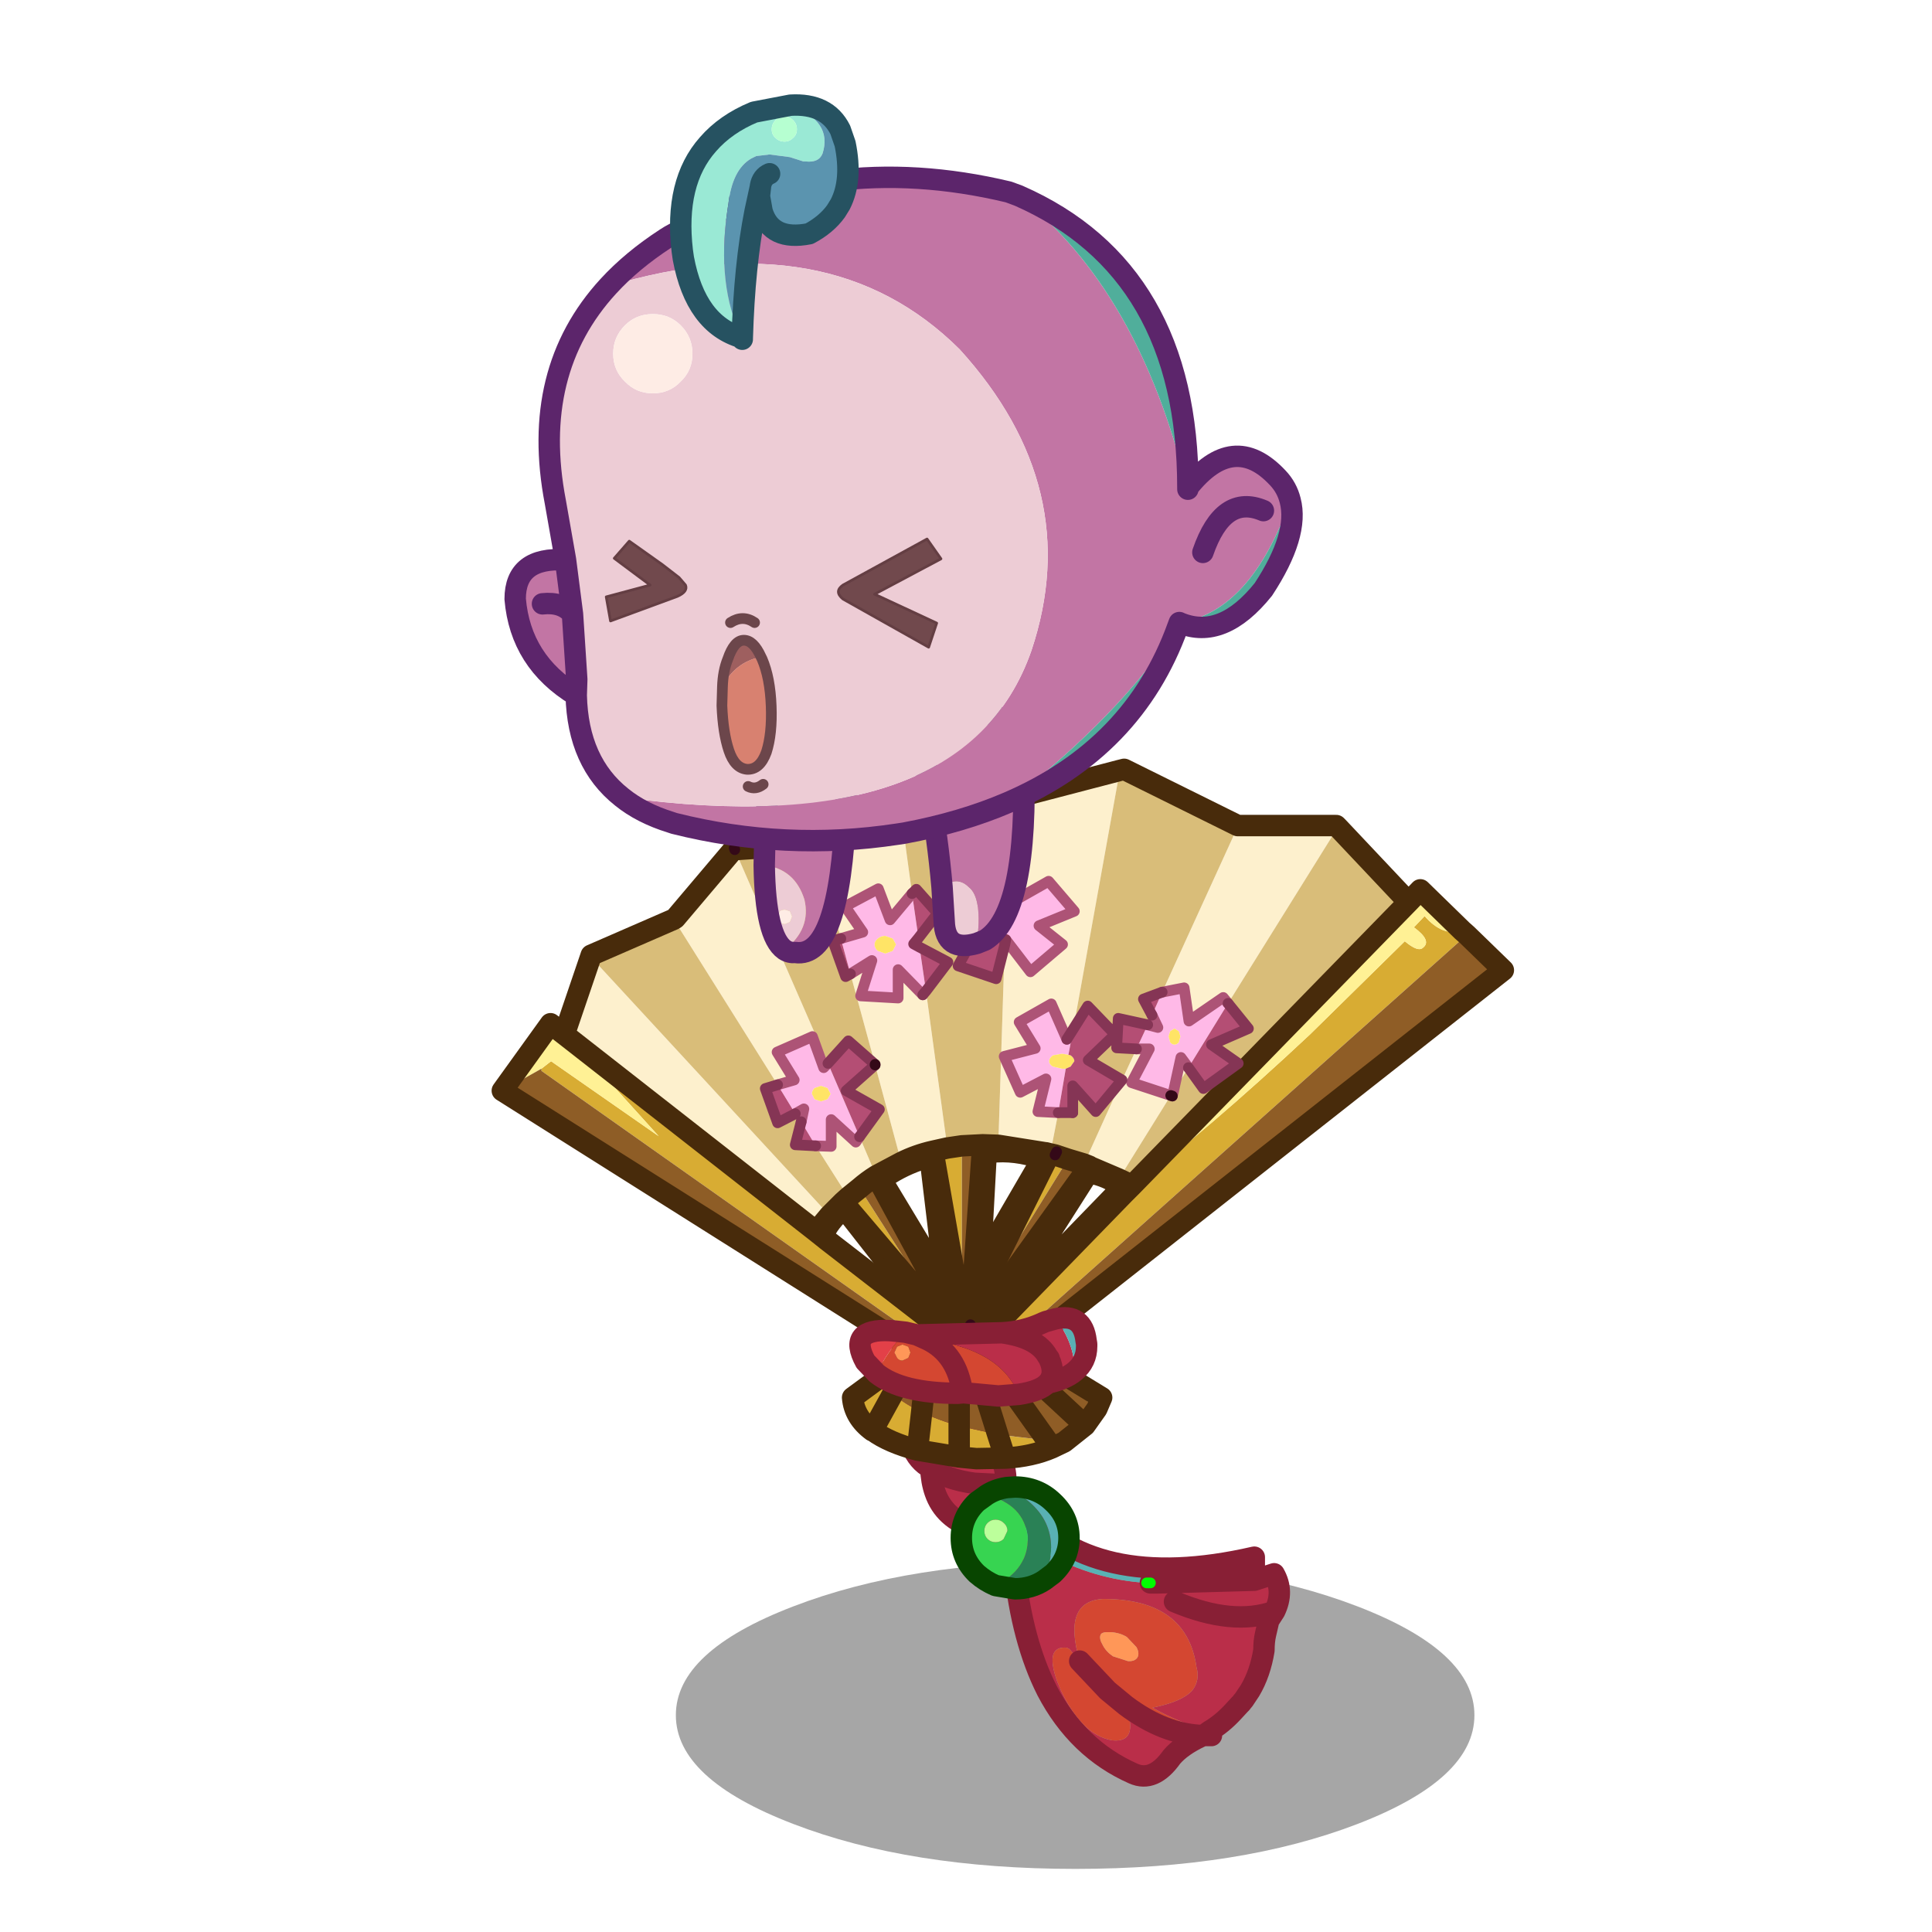 <svg xmlns:ffdec="https://www.free-decompiler.com/flash" xmlns:xlink="http://www.w3.org/1999/xlink" ffdec:objectType="frame" height="90" width="90" xmlns="http://www.w3.org/2000/svg"><use ffdec:characterId="15" height="166.4" transform="translate(22.901 4.401) scale(.499)" width="95.45" xlink:href="#a"/><defs><g id="a" transform="translate(1 1)"><use ffdec:characterId="2" height="28.7" transform="translate(16.2 135.95)" width="74.55" xlink:href="#b"/><use ffdec:characterId="4" height="41.65" transform="translate(35.7 115.3)" width="37.85" xlink:href="#c"/><use ffdec:characterId="6" height="66.35" transform="translate(-1 61)" width="95.45" xlink:href="#d"/><use ffdec:characterId="8" height="25.55" transform="translate(23.45 54.55)" width="9.8" xlink:href="#e"/><use ffdec:characterId="10" height="23.75" transform="translate(38.6 55.7)" width="11.1" xlink:href="#f"/><use ffdec:characterId="14" height="70.65" transform="translate(.2 -1)" width="74.5" xlink:href="#g"/></g><g id="k"><path d="M3.3 10.95Q.9 9.7.95 5.05q1.45 1.45 5.1 2.1Q2.4 6.5.95 5.05q-1.5-1.55-.6-3.9 1.15-2.35 4.7.15 4 3.35 1 5.85l.3.05q1.35.5 2.2 1.2 1.9 1.55 1.75 4.1l-2.95-.15Q4.8 12 3.3 10.95q1.5 1.05 4.05 1.4l2.95.15.45.7.8 1.1q-1.7 2.15 2.55 4.6 4.45 2.45 9.35 2.75h1.1l8.95-.25 1.85-.6q.95 1.65.05 3.5l-.55.85-.3 1.3q-.15.65-.15 1.5-.35 2.15-1.3 3.75l-.5.75-.1.15-.1.1-.1.15-.15.15-.6.65Q30.5 34.8 29.3 35.5q-2.95-.85-5.3-2.2 2.75-.55 3.7-1.6.75-.95.4-2.2-.9-6.35-8.7-6.35-3.85.2-2.2 5.8l-.85-1-.15-.15-.2-.1q-2.1-.2-.9 3.15l.15.35.2.5q2 4.2 4.8 4.65 2.5.25 1.25-3.25 3.6 2.7 7.2 2.8l-.2.1q-1.8.85-2.7 1.9-1.7 2.4-3.6 1.55-5.2-2.3-8.05-7.75-2.35-4.65-3.05-11.45v-.15l-.05-.15q-.7-2.65-2.35-3.1l-.25-.05-1.1-.25q-2.8-.9-3.65-3.35-.35-1-.4-2.25M26.05 23.4q5.45 2.3 9.35.9-3.9 1.4-9.35-.9" fill="#ba2e49" fill-rule="evenodd" transform="translate(1 1)"/><path d="M11.55 14.3q6.7 8.45 21.95 4.95v2.15l-8.95.25h-1.1q-4.9-.3-9.35-2.75-4.25-2.45-2.55-4.6" fill="#59b1b4" fill-rule="evenodd" transform="translate(1 1)"/><path d="M28.7 35.9q-3.6-.1-7.2-2.8 1.25 3.5-1.25 3.25-2.8-.45-4.8-4.65l-.2-.5-.15-.35q-1.2-3.35.9-3.15l.2.1.15.15.85 1q-1.65-5.6 2.2-5.8 7.8 0 8.7 6.35.35 1.25-.4 2.2-.95 1.05-3.7 1.6 2.35 1.35 5.3 2.2l-.55.4h-.05m-8.4-7.4 1.4.45q.65.05.9-.35.2-.4-.1-.95l-.9-.95q-.65-.4-1.5-.45-.85-.05-.95.25-.15.35.2.95.3.6.95 1.05m1.2 4.6-1.7-1.4-2.6-2.75 2.6 2.75 1.7 1.4" fill="#d44731" fill-rule="evenodd" transform="translate(1 1)"/><path d="M20.3 28.5q-.65-.45-.95-1.05-.35-.6-.2-.95.1-.3.95-.25.85.05 1.5.45l.9.95q.3.55.1.95-.25.4-.9.35l-1.4-.45" fill="#ff9758" fill-rule="evenodd" transform="translate(1 1)"/><path d="M1.95 6.05q-.05 4.65 2.35 5.9 1.5 1.05 4.05 1.4l2.95.15q.15-2.55-1.75-4.1-.85-.7-2.2-1.2l-.3-.05q-3.65-.65-5.1-2.1-1.5-1.55-.6-3.9Q2.5-.2 6.05 2.3q4 3.35 1 5.85m-2.75 3.8q.05 1.25.4 2.25.85 2.45 3.65 3.35l1.1.25.25.05q1.65.45 2.35 3.1l.05.15v.15q.7 6.8 3.05 11.45 2.85 5.45 8.05 7.75 1.9.85 3.6-1.55.9-1.05 2.7-1.9l.2-.1q-3.6-.1-7.2-2.8l-1.7-1.4-2.6-2.75m12.1 6.55q1.2-.7 2.25-1.85l.6-.65.15-.15.1-.15.1-.1.1-.15.5-.75q.95-1.6 1.3-3.75 0-.85.15-1.5l.3-1.3.55-.85q-3.9 1.4-9.35-.9M11.3 13.5l.45.7.8 1.1q6.7 8.45 21.95 4.95v2.15l1.85-.6q.95 1.65.05 3.5m-1.9-2.9-8.95.25h-.75m5.7 14.25h-.75l-.25.1m.8-.5-.55.4h-.05.05" fill="none" stroke="#881f35" stroke-linecap="round" stroke-linejoin="round" stroke-width="2"/><path d="M23.8 21.65h-.35" fill="none" stroke="#0f0" stroke-linecap="round" stroke-linejoin="round" transform="translate(1 1)"/><path d="M8.5 13.45q.85-.55 1.9-.7 5.75 2.8 3.5 8.65-1.2.8-2.75.8l-1.8-.3q3.1-1.55 3-4.55-.35-3.05-3.85-3.9" fill="#2a8156" fill-rule="evenodd" transform="translate(1 1)"/><path d="M9.35 21.9q-.95-.4-1.75-1.1-1.45-1.4-1.45-3.35 0-1.95 1.45-3.35l.9-.65q3.5.85 3.85 3.9.1 3-3 4.55m1.1-5.1q0-.45-.35-.75-.3-.3-.75-.3t-.75.3q-.3.3-.3.75t.3.75q.3.3.75.3t.75-.3l.35-.75" fill="#37d451" fill-rule="evenodd" transform="translate(1 1)"/><path d="m10.45 16.8-.35.75q-.3.3-.75.3t-.75-.3q-.3-.3-.3-.75t.3-.75q.3-.3.75-.3t.75.3q.35.3.35.75" fill="#bcff9b" fill-rule="evenodd" transform="translate(1 1)"/><path d="m10.4 12.75.75-.05q2.1 0 3.55 1.4 1.5 1.4 1.5 3.35 0 1.95-1.5 3.35l-.8.6q2.25-5.85-3.5-8.65" fill="#59b1b4" fill-rule="evenodd" transform="translate(1 1)"/><path d="M9.5 14.45q.85-.55 1.9-.7l.75-.05q2.1 0 3.55 1.4 1.5 1.4 1.5 3.35 0 1.95-1.5 3.35l-.8.6q-1.2.8-2.75.8l-1.8-.3q-.95-.4-1.75-1.1-1.45-1.4-1.45-3.35 0-1.95 1.45-3.35l.9-.65z" fill="none" stroke="#084500" stroke-linecap="round" stroke-linejoin="round" stroke-width="2"/></g><g id="l"><path d="M68.7 5.25h9.15l.15.15-10.25 16.45-.45-.55-3.2 2.2-.45-3.1-2.05.4 7.1-15.55M6.55 25.35l-.7-.8 2.4-7.05 22.3 24.15-1.25 1.5-22.75-17.8M16 14l.15-.1 5.5-6.5.05.1 8.7 19.95-.4.4-1.05-2.9-3.3 1.45 1.6 2.6-1.55.45L16 14m13.25-7 .35-.05L37 2.8h.05l1.2 8.8-2.05 2.45-1.1-2.9L32 12.8l1.65 2.4-2.05.6L29.25 7M47.3 2.8 57.65.1 53.3 24.25l-.6.95-1.45-3.3-3 1.7 1.5 2.45-2.9.75 1.5 3.35 2.4-1.25-.75 3.05 1.9.1-.75 3.85-.4-.1h-.05l-4.4-.7.6-18.7.1-.5 2.3 3 3-2.55-2.2-1.75 3.3-1.35-2.4-2.8-3 1.7-.35-3.45-.55.05.2-5.95m13.35 20.15.55 1.15-.95-.25.4-.9m3.4 4.9-1.4 2.25.7-3.2.7.95m-1.65 2.6-4.85 7.8-2.7-1.15-.05-.05-.5-.2L57.85 29l1.35-2.9h1.2l-1.65 3.15 3.65 1.2m-27.6-2.9-2.3-8.45 2-1.25-1.05 3.3 3.5.2V18.7l2.3 2.35.3-.35 2 14.65-1.35.3q-1.55.35-2.95 1.05l-2.45-9.1v-.05m-1.45 6.75 1.55 3.65q-.8.5-1.55 1.15l-1.05.85-3.05-4.8 1.45.05v-2.5l2.3 2.1.35-.5m-5.45-1.4-.55-.75.8-.45-.25 1.2" fill="#fdf0cd" fill-rule="evenodd" transform="translate(1 1)"/><path d="M68.7 5.25 61.6 20.8l-1.75.65.8 1.5-.4.9-2.75-.6-.15 2.75 1.85.1-1.35 2.9-3.15-1.85 2.5-2.4-2.55-2.65-1.35 2.15L57.65.1l.4-.1 10.6 5.25h.05m-.95 16.6L78 5.4l6.6 7-25.8 26.45-1.25-.6 4.85-7.8.15.05.1-.4 1.4-2.25 1.4 1.95 3.25-2.35-2.5-1.75 3.45-1.5-1.9-2.35M8.25 17.5l.05-.15L16 14l9.7 15.45-1.15.35L25.7 33l1.65-.85.55.75-.55 2.15 1.9.1 3.05 4.8-.5.45-1.25 1.25L8.25 17.5m13.45-10 7.5-.5h.05l2.35 8.8-.75.2 1.2 3.35.45-.25 2.3 8.45-2.5-2.2-1.9 2.1L21.7 7.5m15.35-4.7H47.3l-.2 5.95-2.95.2.8 3.65-2.5-1.9-1.8 2.75-2-2.25-.4.4-1.2-8.8m9.85 13.6-.6 18.7-1.45-.05-1.95.1-1.35.2-2-14.65L41.6 18l-2.65-1.4-.1-.85 1.7-2.2h.05l3.75 1.55-1.8 3.25 3.55 1.2.8-3.15m4.25 19.5.75-3.85h1.35v-2.5l2.15 2.4L57.85 29l-3.55 7.85-1.5-.45-1.2-.4-.45-.1m.6-.2-.15.3.15-.3M34.8 27.6l2.45 9.1-2.35 1.25-1.55-3.65 1.85-2.55L32.1 30l2.7-2.4" fill="#d9bd79" fill-rule="evenodd" transform="translate(1 1)"/><path d="m61.6 20.8 2.05-.4.45 3.1 3.2-2.2.45.55-3.7 6-.7-.95-.7 3.2-.25.35-3.65-1.2 1.65-3.15h-1.2l1.05-2.25.95.25-.55-1.15.95-2.15m1.65 3.95-.1-.3-.4-.25-.4.25-.1.3-.05.2.15.55q.2.2.4.2t.4-.2l.15-.55-.05-.2M47.65 8.7l.35 3.45 3-1.7 2.4 2.8-3.3 1.35 2.2 1.75-3 2.55-2.3-3h-.1v-1l.35-.15.25-.5-.25-.45-.3-.15.15-4.9.55-.05m4.25 23.35-1.9-.1.75-3.05-2.4 1.25-1.5-3.35 2.9-.75-1.5-2.45 3-1.7 1.45 3.3.6-.95-.45 2.4-.6-.1-.85.15q-.35.25-.35.55 0 .3.35.5l.85.2h.35l-.7 4.1m-13.05-16.3-.45.55.55.3.6 4.1-.3.35-2.3-2.35v2.65l-3.5-.2 1.05-3.3-2 1.25-.9-3.3 2.05-.6L32 12.8l3.1-1.65 1.1 2.9 2.05-2.45.6 4.15m-2.4.05-.7-.25q-.4 0-.7.25-.3.25-.3.55 0 .35.3.6l.7.25.7-.25.3-.6-.3-.55M25.7 29.45l1.55-.45-1.6-2.6 3.3-1.45 1.05 2.9.4-.4 2.95 6.85-.35.5-2.3-2.1v2.5l-1.45-.05-1.35-2.25.25-1.2-.8.45-1.65-2.7m3.2.85.25.5.6.2.6-.2.3-.5-.3-.55-.6-.2-.6.2q-.25.25-.25.55" fill="#ffb9e7" fill-rule="evenodd" transform="translate(1 1)"/><path d="m63.25 24.75.05.2-.15.55q-.2.2-.4.2t-.4-.2l-.15-.55.05-.2.1-.3.4-.25.4.25.1.3m-10.65 3.2h-.35l-.85-.2q-.35-.2-.35-.5t.35-.55l.85-.15.6.1.2.05q.35.25.35.55l-.35.5-.45.2M46.9 14.9h-.15l-.5-.15-.25-.5.25-.45.5-.2.2.05.3.15.25.45-.25.5-.35.15m-10.45.9.3.55-.3.6-.7.25-.7-.25q-.3-.25-.3-.6 0-.3.3-.55.3-.25.7-.25l.7.25M28.9 30.3q0-.3.25-.55l.6-.2.6.2.3.55-.3.5-.6.2-.6-.2-.25-.5" fill="#ffe466" fill-rule="evenodd" transform="translate(1 1)"/><path d="m59.2 26.1-1.85-.1.15-2.75 2.75.6-1.05 2.25m2.4-5.3-.95 2.15-.8-1.5 1.75-.65m6.15 1.05 1.9 2.35-3.45 1.5 2.5 1.75-3.25 2.35-1.4-1.95 3.7-6m-14.45 2.4 1.35-2.15 2.55 2.65-2.5 2.4L57.85 29l-2.45 2.95-2.15-2.4v2.5H51.9l.7-4.1.45-.2.35-.5q0-.3-.35-.55l-.2-.05.45-2.4M38.25 11.6l.4-.4 2 2.25 1.8-2.75 2.5 1.9-.8-3.65 2.95-.2-.15 4.9-.2-.05-.5.2-.25.45.25.5.5.15h.15v1.5l-.8 3.15-3.55-1.2 1.8-3.25-3.75-1.55.05-.1-.1.1-1.7 2.2-.6-4.15M30.4 27.45l1.9-2.1 2.5 2.2v.05L32.1 30l3.1 1.75-1.85 2.55-2.95-6.85m2.1-8.35-.45.25-1.2-3.35.75-.2.9 3.3m6.45-2.5L41.6 18l-2.05 2.7-.6-4.1m-9.7 18.55-1.9-.1.55-2.15 1.35 2.25m-1.9-3L25.7 33l-1.15-3.2 1.15-.35 1.65 2.7" fill="#b44e74" fill-rule="evenodd" transform="translate(1 1)"/><path d="m57.55 38.25 1.25.6-.75.75-14.3 14.7-.2-.4.1-1.35 11.15-15.5.05.05 2.7 1.15M46.3 35.1l4.4.7h.05l.4.1.45.1-6.1 12.2-1.8 3.65.3-4.5 1.15-1.95L44 47.35l.85-12.3 1.45.05m3.85 1.7v-.05.05q-2.35-.8-4.5-.55l-.5 9.15 5-8.6m-5.1 9.35.1-.75-.1.75m5.1-9.4.55-.95-.55.95m-20.85 6.4 1.25-1.5 1.25-1.25 9.6 11.3 1.5 1.8.05.05-.1.1-.15-.1-4-3.1-6.85-8.75q-1.15 1.1-1.55 2.25l-1-.8m7.95-6.45q1.4-.7 2.95-1.05l2.7 15.45-.05-.3.35 2.05-.1.2-8.2-15.1 2.35-1.25m-1.2 1.75L40.6 46l-1.1-9.2q-1.9.6-3.45 1.65m21.05.65q-.85-.6-2.15-.9l-5.8 9.1 7.95-8.2" fill="#482b0b" fill-rule="evenodd" transform="translate(1 1)"/><path d="m89.6 15.05.45.4-44.25 39.5-1.9-.35v-.05l-.15-.25 14.3-14.7q7.85-5.95 17.35-14.85l8.85-8.7q1.25 1.05 1.7.6.85-.65-.85-1.9l1-1.05q1.7 1.95 3.5 1.35m-38.3 48.3q-1.85.8-4.3.95h-.05l-2.7.05-1.6-.15-3.9-.65q-2.65-.7-4.15-1.8h-.05q-1.7-1.25-1.85-3.1l2.45-1.8 1.3 1.45-1.9 3.45 1.9-3.45q1.1.95 2.7 1.7 1.5.75 3.5 1.3v2.9-2.9l3.6.8 4.6.55.45.7M51.6 36l1.2.4-7.3 11.8L51.6 36M3.65 27.95l.9-.7 10.05 7-8.05-8.9 22.75 17.8 1 .8 8.4 6.5 4 3.1-.05.4-.25.35.25.05v2.2l-2.95-1.7.15-1.15-36.2-25.55v-.2m38.5 26.65.25-.3-.25.3m-.6-19.25 1.35-.2V51.1l-2.7-15.45 1.35-.3m-9.25 4.6 1.05-.85 8.05 12.6-9.6-11.3.5-.45M39.15 60l-.4 3.55.4-3.55m7.8 4.3-.7-2.2.7 2.2" fill="#d8ac33" fill-rule="evenodd" transform="translate(1 1)"/><path d="m90.05 15.45 3.4 3.3-44.9 35.35.85.55 6.1 5.05-1.1 1.55-1.95 1.55-1.6-.15-4.6-.55-2.35-7.5 2.35 7.5-3.6-.8q-2-.55-3.5-1.3l.55-5.15-.55 5.15q-1.6-.75-2.7-1.7l-1.3-1.45 3.45-2.5 1.1.5 2.95 1.7v-2.2l.85.15.4.1 1.9.35 44.25-39.5M54.3 36.85l.5.2-11.15 15.5.05-.7-.5 1-.35-2.05.05.3V35.15l1.95-.1-.85 12.3-.3 4.5 1.8-3.65 7.3-11.8 1.5.45M33.35 39.1q.75-.65 1.55-1.15l8.2 15.1-.2.45-1.5-1.8-8.05-12.6m15.2 15-1 .8-.2.15.2-.15 1-.8m-3 1.1 5.3 7.45-5.3-7.45m-2.9 1.35v4.75-4.75m-4.05-2.2-2.15 3.95 2.15-3.95m15.8 6.9-6.85-6.35 6.85 6.35" fill="#8f5d26" fill-rule="evenodd" transform="translate(1 1)"/><path d="m84.6 12.4 1.1-1.15 3.9 3.8q-1.8.6-3.5-1.35l-1 1.05q1.7 1.25.85 1.9-.45.45-1.7-.6l-8.85 8.7q-9.5 8.9-17.35 14.85l.75-.75L84.6 12.4M0 30l4.5-6.25 2.05 1.6 8.05 8.9-10.05-7-.9.7L0 30" fill="#fff195" fill-rule="evenodd" transform="translate(1 1)"/><path d="M38.6 54.35 0 30l3.65-2.05v.2l-.15-.05.15.05 36.2 25.55-.15 1.15-1.1-.5" fill="#8e5d26" fill-rule="evenodd" transform="translate(1 1)"/><path d="m49.4 54.65 6.55 4-.45 1.05-6.1-5.05" fill="#59b0b3" fill-rule="evenodd" transform="translate(1 1)"/><path d="m79 6.4-.15-.15h-9.2L59.05 1l-.4.1L48.3 3.8H38l-7.4 4.15-.35.05M79 6.4l6.6 7 1.1-1.15 3.9 3.8.45.4 3.4 3.3-44.9 35.35.85.55 6.55 4-.45 1.05-1.1 1.55-1.95 1.55-1.15.55q-1.85.8-4.3.95h-.05l-2.7.05-1.6-.15-3.9-.65q-2.65-.7-4.15-1.8h-.05q-1.7-1.25-1.85-3.1l2.45-1.8 3.45-2.5L1 31l4.5-6.25 2.05 1.6 22.75 17.8 1.25-1.5 1.25-1.25.5-.45 1.05-.85q.75-.65 1.55-1.15l8.2 15.1.1.2.1.2.15.65.05.1.05-.3.2.4-.1.1-.15.1-.05-.4-.6-.45-.2.3V65.2M6.85 25.55l2.4-7.05.05-.15L17 15l.15-.1 5.5-6.5v-.05m.05.15 7.5-.5m28.35 31.25 1.25.6L85.6 13.4M47.3 36.1l4.4.7h.05l.4.1.45.1 1.2.4 1.5.45.5.2.05.05 2.7 1.15m-7.4-1.45-5 8.6L45 48.35l.85-12.3 1.45.05m4.4.7-.55.95m7.9 2.85-14.3 14.7.15.25v.05l2.35 7.5.7 2.2m-4.55-10-.25.3m-.6-19.25 1.35-.2 1.95-.1m-7.6 1.65q1.4-.7 2.95-1.05l1.35-.3m-6.65 2.6 2.35-1.25m5.95 16.15-.35-2.05m.05.3-2.7-15.45m3.8 11.7-.3 4.5-.05.7-.4.55.05.35.25.45.1-1.35 11.15-15.5m-25.5 6.1 1 .8 8.4 6.5 4 3.1.15.1.1-.1-.05-.05-1.5-1.8-9.6-11.3m2.75 21.35 1.9-3.45 2.15-3.95m8.75.7.2-.15 1-.8m-5.35-1.25.05.25-.05.15-.25.3.5.55m7.4 8.55-5.3-7.45m-2.9-1.25-.25.35m1.25.1-.15-.2v.3m-.8-.95-.05.4m-2.95.9L40.15 61l-.4 3.55m12.1-.9.45.7m7.5-24.5-.75.75m-10.5 15.3 6.85 6.35" fill="none" stroke="#482b0b" stroke-linecap="round" stroke-linejoin="round" stroke-width="2"/><path d="m61.6 20.8 2.05-.4.45 3.1 3.2-2.2.45.55m-7.5 2 .95.25-.55-1.15m2 7.15-.1.4M47.65 8.7l.35 3.45 3-1.7 2.4 2.8-3.3 1.35 2.2 1.75-3 2.55-2.3-3m4.9 16.15-1.9-.1.75-3.05-2.4 1.25-1.5-3.35 2.9-.75-1.5-2.45 3-1.7 1.45 3.3m6.5.9h1.2l-1.65 3.15 3.65 1.2m.25-.35.7-3.2.7.95m-24.8-6.8-2.3-2.35v2.65l-3.5-.2 1.05-3.3-2 1.25m-.9-3.3 2.05-.6L32 12.8l3.1-1.65 1.1 2.9 2.05-2.45M25.7 29.45l1.55-.45-1.6-2.6 3.3-1.45 1.05 2.9.4-.4m2.95 6.85-.35.5-2.3-2.1v2.5l-1.45-.05M27.9 32.9l.25-1.2-.8.45" fill="none" stroke="#ad5376" stroke-linecap="round" stroke-linejoin="round" transform="translate(1 1)"/><path d="m60.25 23.85-2.75-.6-.15 2.75 1.85.1m1.45-3.15-.8-1.5 1.75-.65m6.15 1.05 1.9 2.35-3.45 1.5 2.5 1.75-3.25 2.35-1.4-1.95M47 15.9l-.1.5-.8 3.15-3.55-1.2 1.8-3.25-3.75-1.55.05-.1-.1.1-1.7 2.2-.45.55.55.3L41.6 18l-2.05 2.7-.3.35M52.7 25.2l.6-.95 1.35-2.15 2.55 2.65-2.5 2.4L57.85 29l-2.45 2.95-2.15-2.4v2.5m-15-20.45.4-.4 2 2.25 1.8-2.75 2.5 1.9-.8-3.65 2.95-.2.55-.05M30.4 27.45l1.9-2.1 2.5 2.2m-2.3-8.45-.45.25-1.2-3.35.75-.2m15.3.1v.5M34.8 27.6 32.1 30l3.1 1.75-1.85 2.55m-4.1.85-1.9-.1.55-2.15m-.55-.75L25.7 33l-1.15-3.2 1.15-.35" fill="none" stroke="#853555" stroke-linecap="round" stroke-linejoin="round" transform="translate(1 1)"/><path d="M50.15 36.75v.05q-2.35-.8-4.5-.55l-.5 9.15-.1.75m-1.35 5.7 1.8-3.65L51.6 36m-21.3 7.95q.4-1.15 1.55-2.25l6.85 8.75m-2.65-12q1.55-1.05 3.45-1.65l1.1 9.2-4.55-7.55m21.05.65q-.85-.6-2.15-.9l-5.8 9.1 7.95-8.2" fill="none" stroke="#482b0b" stroke-linecap="round" stroke-linejoin="round" transform="translate(1 1)"/><path d="m21.65 7.35.05.15m7.5-.5h.05m33.3 23.5-.15-.05M51.6 36l.15-.3M34.8 27.6v-.05.05m8.3 25.45.1-.2.5-1m-.6 1.2-.2.45" fill="none" stroke="#340918" stroke-linecap="round" stroke-linejoin="round" transform="translate(1 1)"/><path d="M53.25 32.05H51.9" fill="none" stroke="#853555" stroke-linecap="round" stroke-linejoin="round" transform="translate(1 1)"/><path d="m34.95 56.4-1.05-1.1q-1.7-3.1 2.3-2.9l.55.05.9.1q-1.7 1.75-2.7 3.85" fill="#e34048" fill-rule="evenodd" transform="translate(1 1)"/><path d="M34.95 56.4q1-2.1 2.7-3.85l1.05.25 1 .45q2.75 1.35 3.25 4.9-.5-3.55-3.25-4.9 6.75.85 8.5 5.1l-1.9.15-3.25-.3-.1-.05-.45.1q-5.2 0-7.55-1.85m1.9-2.5-.25.55.25.5q.2.25.5.25l.55-.25.2-.5-.2-.55-.55-.2-.5.2" fill="#d44731" fill-rule="evenodd" transform="translate(1 1)"/><path d="m36.85 53.9.5-.2.55.2.2.55-.2.5-.55.25q-.3 0-.5-.25l-.25-.5.25-.55" fill="#ff9758" fill-rule="evenodd" transform="translate(1 1)"/><path d="m38.7 52.8 7.95-.2q2.05-.1 3.85-.95l.25-.1.9-.25q1.75 2.2 1.8 4.9-.9.75-2.55 1.1-.7.75-2.7 1.05-1.75-4.25-8.5-5.1l-1-.45m12.2 4.5q.8-.85.15-2.25V55l-.15-.2q-.95-1.75-4.25-2.2 3.3.45 4.25 2.2l.15.2v.05q.65 1.4-.15 2.25" fill="#ba2e49" fill-rule="evenodd" transform="translate(1 1)"/><path d="M51.65 51.3q2.55-.55 2.85 2.05l.05.3v.2q0 1.45-1.1 2.35-.05-2.7-1.8-4.9" fill="#59b1b4" fill-rule="evenodd" transform="translate(1 1)"/><path d="m38.65 53.55-.9-.1-.55-.05q-4-.2-2.3 2.9l1.05 1.1q2.35 1.85 7.55 1.85l.55-.05-.1-.05-.45.1m-4.85-5.7 1.05.25 7.95-.2q2.05-.1 3.85-.95l.25-.1.9-.25q2.55-.55 2.85 2.05l.05.3v.2q0 1.45-1.1 2.35-.9.75-2.55 1.1-.7.75-2.7 1.05l-1.9.15-3.25-.3m-3.35-4.95-1-.45m4.25 5.35q-.5-3.55-3.25-4.9m6.95-.65q3.3.45 4.25 2.2l.15.2v.05q.65 1.4-.15 2.25" fill="none" stroke="#881f35" stroke-linecap="round" stroke-linejoin="round" stroke-width="2"/></g><g id="m"><path d="m0 15.4.1-4.25Q1.6-2.6 6.35.6q1.85 1.05 1.3 8.7l-.05.95q-.55 13.9-4.7 13.3-.55.05-1-.25 2.5-1.95 1.85-4.7-.9-2.85-3.75-3.2" fill="#c275a4" fill-rule="evenodd" transform="translate(1 1)"/><path d="M1.9 23.3Q.1 22.05 0 15.4q2.85.35 3.75 3.2.65 2.75-1.85 4.7m-.65-3.1.2.5q.2.2.5.2l.45-.2.2-.5-.2-.5-.45-.15q-.3 0-.5.15l-.2.5" fill="#edccd5" fill-rule="evenodd" transform="translate(1 1)"/><path d="m1.25 20.2.2-.5q.2-.15.5-.15l.45.15.2.5-.2.5-.45.2q-.3 0-.5-.2l-.2-.5" fill="#feece5" fill-rule="evenodd" transform="translate(1 1)"/><path d="m1 16.4.1-4.25Q2.6-1.6 7.35 1.6q1.85 1.05 1.3 8.7l-.05.95q-.55 13.9-4.7 13.3-.55.05-1-.25-1.8-1.25-1.9-7.9z" fill="none" stroke="#5c256b" stroke-linecap="round" stroke-linejoin="round" stroke-width="2"/></g><g id="n"><path d="M4.7 21.55q.55-4.25-.75-5.25-1.1-1.1-2.5 0-.4-4.6-1.25-9.25-.75-3.85 1.4-5.6Q3.75-.5 5.9.2q2.2.15 3.15 4 .5 14.55-3.6 17.05l-.75.3" fill="#c275a4" fill-rule="evenodd" transform="translate(1 1)"/><path d="M1.45 16.3q1.4-1.1 2.5 0 1.3 1 .75 5.25-2.95.85-3.05-2.05l-.2-3.2" fill="#edccd5" fill-rule="evenodd" transform="translate(1 1)"/><path d="m5.7 22.55.75-.3q4.1-2.5 3.6-17.05-.95-3.85-3.15-4Q4.75.5 2.6 2.45.45 4.2 1.2 8.05q.85 4.65 1.25 9.25l.2 3.2q.1 2.9 3.05 2.05z" fill="none" stroke="#5c256b" stroke-linecap="round" stroke-linejoin="round" stroke-width="2"/></g><g id="g" transform="translate(1 1)"><use ffdec:characterId="11" height="70.65" transform="translate(-1 -1)" width="74.5" xlink:href="#h"/><use ffdec:characterId="13" height="16.85" transform="translate(18.8 47.4)" width="5.6" xlink:href="#i"/></g><g id="h"><path d="M8.7 16.9q2.2-2.4 5.35-4.45l.4-.25Q28.9 4 46.05 8.1l.95.35q11.25 8.8 15.75 27.4l.05.25v-.4q4.25-5.35 8.4-.9.85.9 1.15 2.1-3.6 10.25-10.2 11.4H62l-.15.4Q56.6 56.85 46 65.1q-4.3 1.85-9.65 2.85l-.65.1q-10.5 1.6-20.85-1l-.3-.1q-2.75-.85-4.6-2.35Q41.9 69 48.2 50.9q5.05-15.15-6.7-28.1-12.15-12.1-32.8-5.9m-3 38.2q-5.2-3.15-5.7-9 0-3.95 4.7-3.65l.65 5.05.4 6.1-.05 1.5m64.15-17.25q-3.75-1.6-5.65 3.9 1.9-5.5 5.65-3.9m-67.3 8.7q1.85-.2 2.8.95-.95-1.15-2.8-.95" fill="#c275a4" fill-rule="evenodd" transform="translate(1 1)"/><path d="M47 8.45Q62.8 15.4 62.8 35.7v.15h-.05Q58.25 17.25 47 8.45M72.35 36.9q.85 3.2-2.5 8.3-3.8 4.75-7.75 3.15l.05-.05q6.6-1.15 10.2-11.4m-10.5 11.8Q57.75 60.05 46 65.1q10.6-8.25 15.85-16.4" fill="#50ae9b" fill-rule="evenodd" transform="translate(1 1)"/><path d="M9.95 64.6q-4.1-3.25-4.25-9.5l.05-1.5-.4-6.1-.65-5.05-.95-5.4Q1.4 24.85 8.7 16.9q20.65-6.2 32.8 5.9 11.75 12.95 6.7 28.1Q41.9 69 9.95 64.6m6.6-41.4q0-1.55-1.1-2.65-1.05-1.05-2.6-1.05t-2.6 1.05q-1.1 1.1-1.1 2.65 0 1.55 1.1 2.6 1.05 1.1 2.6 1.1t2.6-1.1q1.1-1.05 1.1-2.6" fill="#edccd5" fill-rule="evenodd" transform="translate(1 1)"/><path d="M16.55 23.2q0 1.55-1.1 2.6-1.05 1.1-2.6 1.1t-2.6-1.1q-1.1-1.05-1.1-2.6t1.1-2.65q1.05-1.05 2.6-1.05t2.6 1.05q1.1 1.1 1.1 2.65" fill="#feece5" fill-rule="evenodd" transform="translate(1 1)"/><path d="M9.7 17.9q2.2-2.4 5.35-4.45l.4-.25Q29.9 5 47.05 9.1l.95.35Q63.8 16.4 63.8 36.7q4.25-5.35 8.4-.9.85.9 1.15 2.1.85 3.2-2.5 8.3-3.8 4.75-7.75 3.15h-.05L63 49.3l-.15.4Q58.75 61.05 47 66.1q-4.3 1.85-9.65 2.85l-.65.1q-10.5 1.6-20.85-1l-.3-.1q-2.75-.85-4.6-2.35-4.1-3.25-4.25-9.5-5.2-3.15-5.7-9 0-3.95 4.7-3.65l-.95-5.4Q2.4 25.85 9.7 17.9m54.1 18.8v.15m1.4 5.9q1.9-5.5 5.65-3.9M6.35 48.5q-.95-1.15-2.8-.95m2.15-4.1.65 5.05.4 6.1-.05 1.5" fill="none" stroke="#5c256b" stroke-linecap="round" stroke-linejoin="round" stroke-width="2"/><path d="M25.15 1.05q-.5 0-.85.35t-.35.85q0 .5.35.8.35.35.85.35.45 0 .8-.35.35-.3.35-.8t-.35-.85q-.35-.35-.8-.35M25.7 0q3.95 1.5 3 4.5-.35.9-1.6.75h-.2l-1.25-.4-1.9-.25-1.25.15L22 5q-1.75 1.05-2.1 4.25l-.05.3-.05.35q-1 6.95 1.35 11.8-4.3-1.25-5.45-7.4l-.1-.7q-.75-6.4 2.4-9.95 1.65-1.9 4.3-3L25.7 0" fill="#9ae9d5" fill-rule="evenodd" transform="translate(1 1)"/><path d="M25.15 1.05q.45 0 .8.35.35.35.35.85t-.35.8q-.35.35-.8.35-.5 0-.85-.35-.35-.3-.35-.8t.35-.85q.35-.35.85-.35" fill="#b6ffd1" fill-rule="evenodd" transform="translate(1 1)"/><path d="M21.15 21.7Q18.8 16.85 19.8 9.9l.05-.35.05-.3Q20.25 6.05 22 5l.5-.25 1.25-.15 1.9.25 1.25.4h.2q1.25.15 1.6-.75.95-3-3-4.5 3.4-.2 4.65 2.3l.45 1.3q.7 3.4-.45 5.65l-.4.65q-.9 1.25-2.5 2.1-3.55.7-4.4-2.1l-.15-.85-.1-.55.1-.9-.5 2.3q-1 5.05-1.2 11.85l-.05-.05.05.05v.1l-.05-.15m2.6-15.3q-.7.3-.85 1.15v.05-.05q.15-.85.85-1.15" fill="#5b94af" fill-rule="evenodd" transform="translate(1 1)"/><path d="m22.15 22.7.05.05q.2-6.8 1.2-11.85l.5-2.3v-.05q.15-.85.85-1.15m-.85 1.2-.1.9.1.55.15.85q.85 2.8 4.4 2.1 1.6-.85 2.5-2.1l.4-.65Q32.5 8 31.8 4.6l-.45-1.3Q30.1.8 26.7 1l-3.4.65q-2.65 1.1-4.3 3-3.15 3.55-2.4 9.95l.1.7q1.15 6.15 5.45 7.4m.05.15v-.1" fill="none" stroke="#265261" stroke-linecap="round" stroke-linejoin="round" stroke-width="2"/><path d="m30.6 44.8 7.85-4.3 1.3 1.85-6.2 3.3 5.8 2.7-.75 2.25-8-4.5q-.85-.7 0-1.3" fill="#71494d" fill-rule="evenodd" transform="translate(1 1)"/><path d="M31.6 45.8q-.85.6 0 1.3l8 4.5.75-2.25-5.8-2.7 6.2-3.3-1.3-1.85-7.85 4.3z" fill="none" stroke="#643e43" stroke-linecap="round" stroke-linejoin="round" stroke-width=".25"/><path d="m13.75 42.9 1.55 1.2.6.7q.25.6-.75 1.05l-6.25 2.3-.4-2.25 4.1-1.1-3.35-2.5 1.4-1.6 3.1 2.2" fill="#71494d" fill-rule="evenodd" transform="translate(1 1)"/><path d="m14.75 43.9 1.55 1.2.6.7q.25.6-.75 1.05l-6.25 2.3-.4-2.25 4.1-1.1-3.35-2.5 1.4-1.6 3.1 2.2z" fill="none" stroke="#643e43" stroke-linecap="round" stroke-linejoin="round" stroke-width=".25"/></g><g id="o"><path d="M.05 6.4q.05-1.5.5-2.6.6-1.75 1.5-1.75t1.6 1.55Q1.2 4.1.05 6.4" fill="#9e5f5f" fill-rule="evenodd" transform="translate(.5 .5)"/><path d="m3.65 3.6.1.2q.75 1.75.85 4.4.1 2.6-.45 4.3-.6 1.65-1.8 1.6-1.15-.1-1.7-1.75T0 8.15L.05 6.4q1.15-2.3 3.6-2.8" fill="#d88170" fill-rule="evenodd" transform="translate(.5 .5)"/><path d="m3.65 3.6.1.2q.75 1.75.85 4.4.1 2.6-.45 4.3-.6 1.65-1.8 1.6-1.15-.1-1.7-1.75T0 8.15L.05 6.4q.05-1.5.5-2.6.6-1.75 1.5-1.75t1.6 1.55zM.8.4q1.15-.75 2.25 0m-.6 15.3q.7.35 1.4-.2" fill="none" stroke="#6c464b" stroke-linecap="round" stroke-linejoin="round" transform="translate(.5 .5)"/></g><use ffdec:characterId="1" height="28.7" width="74.55" xlink:href="#j" id="b"/><use ffdec:characterId="3" height="41.65" width="37.85" xlink:href="#k" id="c"/><use ffdec:characterId="5" height="66.35" width="95.45" xlink:href="#l" id="d"/><use ffdec:characterId="7" height="25.55" width="9.8" xlink:href="#m" id="e"/><use ffdec:characterId="9" height="23.75" width="11.1" xlink:href="#n" id="f"/><use ffdec:characterId="12" height="16.85" width="5.6" xlink:href="#o" id="i"/><path d="M74.55 14.35q0 5.95-10.9 10.15T37.3 28.7q-15.45 0-26.35-4.2Q0 20.3 0 14.35T10.95 4.2Q21.85 0 37.3 0q15.45 0 26.35 4.2 10.9 4.2 10.9 10.15" fill-opacity=".349" fill-rule="evenodd" id="j"/></defs></svg>